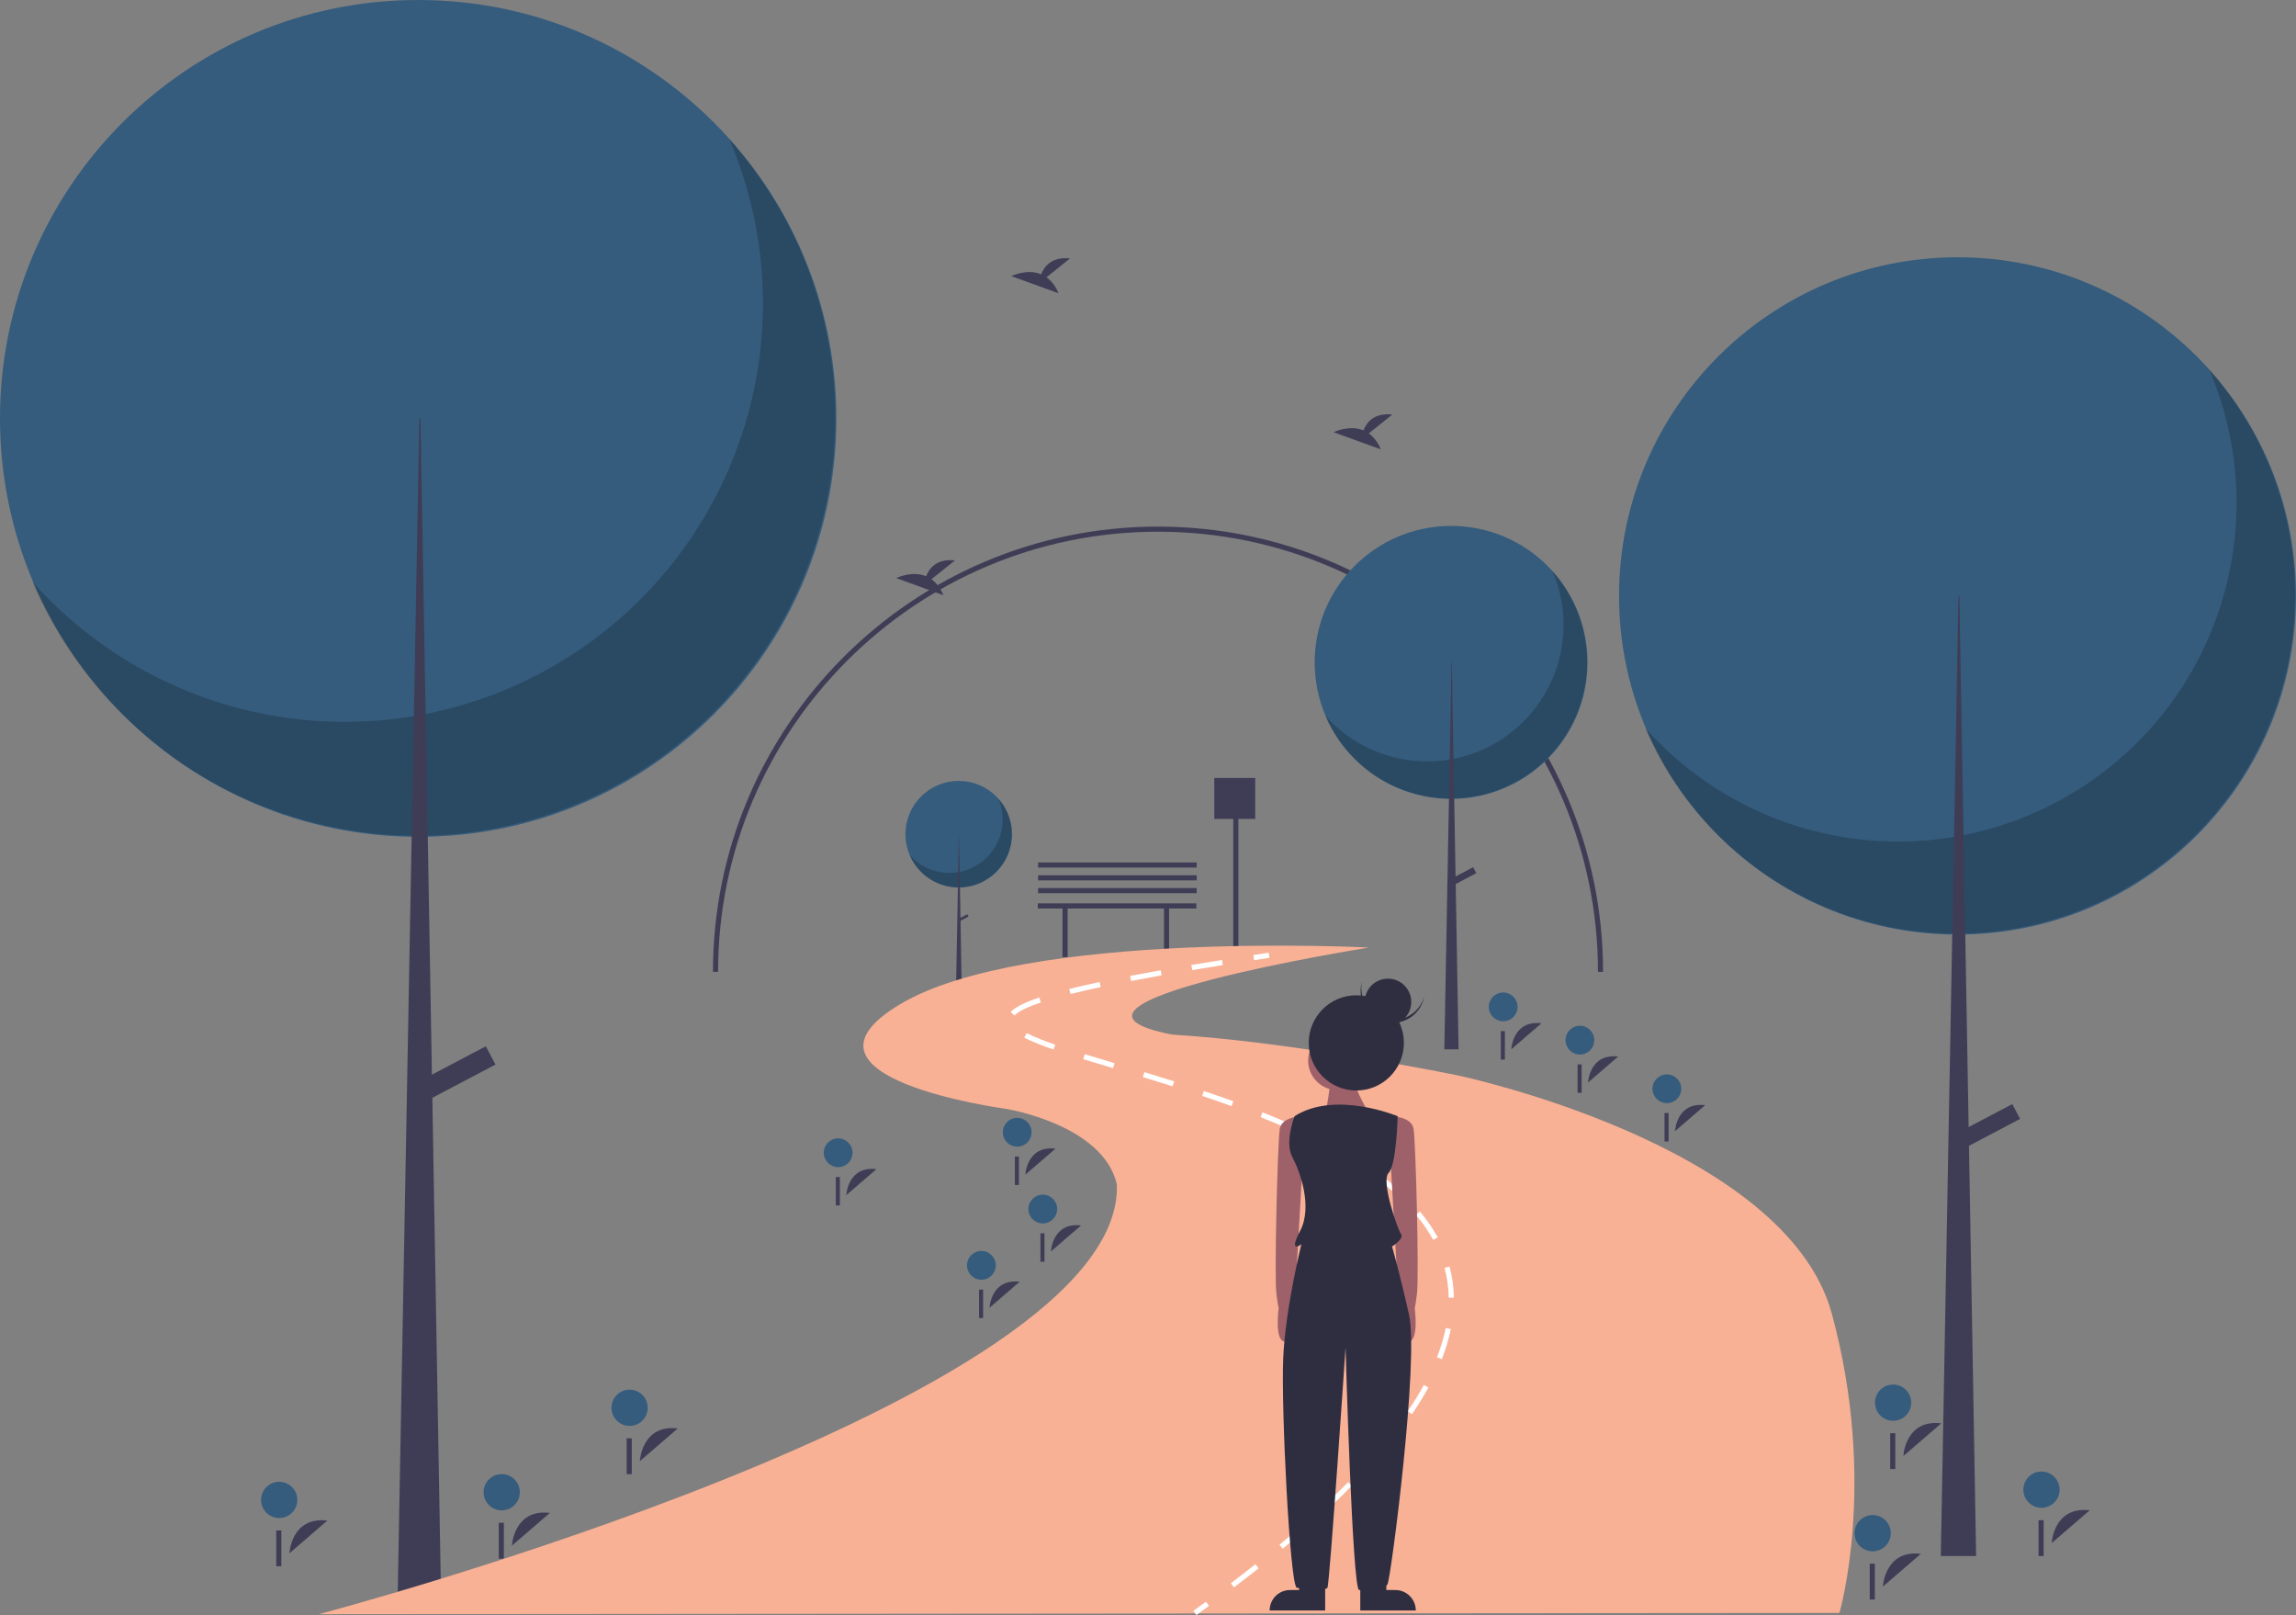 <svg width="374" height="263" viewBox="0 0 374 263" fill="none" xmlns="http://www.w3.org/2000/svg">
<rect x="0" y="0" width="374" height="263" fill="#808080" stroke="none"/>
<g clip-path="url(#clip0_244_149)">
<path d="M194.881 147.111H169.049V147.945H173.078V155.862H173.911V147.945H189.602V155.862H190.435V147.945H194.881V147.111Z" fill="#3F3D56"/>
<path d="M204.463 126.691H197.797V133.358H200.887V155.826H201.721V133.358H204.463V126.691Z" fill="#3F3D56"/>
<path d="M194.931 144.617H169.1V145.451H194.931V144.617Z" fill="#3F3D56"/>
<path d="M194.931 142.534H169.1V143.367H194.931V142.534Z" fill="#3F3D56"/>
<path d="M194.931 140.45H169.1V141.283H194.931V140.45Z" fill="#3F3D56"/>
<path d="M261.126 158.265H260.293C260.293 118.741 228.145 86.586 188.631 86.586C149.117 86.586 116.97 118.741 116.97 158.265H116.136C116.136 118.281 148.657 85.753 188.631 85.753C228.605 85.753 261.126 118.281 261.126 158.265Z" fill="#3F3D56"/>
<path d="M68.12 136.272C105.742 136.272 136.24 105.767 136.24 68.136C136.24 30.506 105.742 0 68.12 0C30.498 0 0 30.506 0 68.136C0 105.767 30.498 136.272 68.12 136.272Z" fill="#355C7D"/>
<path opacity="0.2" d="M118.792 22.627C125.146 37.493 126.008 54.136 121.224 69.58C116.44 85.024 106.321 98.263 92.676 106.932C79.032 115.6 62.75 119.134 46.74 116.9C30.73 114.667 16.037 106.812 5.284 94.74C9.165 103.823 14.975 111.953 22.31 118.568C29.644 125.182 38.329 130.122 47.762 133.046C57.196 135.97 67.151 136.807 76.94 135.5C86.729 134.193 96.117 130.773 104.453 125.477C112.789 120.181 119.875 113.136 125.218 104.829C130.562 96.522 134.036 87.152 135.4 77.368C136.764 67.585 135.985 57.622 133.118 48.17C130.25 38.718 125.362 30.002 118.792 22.627Z" fill="black"/>
<path d="M68.307 68.136H68.494L71.863 261.314H64.752L68.307 68.136Z" fill="#3F3D56"/>
<path d="M80.711 173.359L79.141 170.377L67.881 176.307L69.45 179.289L80.711 173.359Z" fill="#3F3D56"/>
<path d="M318.866 152.191C349.315 152.191 374 127.501 374 97.043C374 66.586 349.315 41.896 318.866 41.896C288.416 41.896 263.731 66.586 263.731 97.043C263.731 127.501 288.416 152.191 318.866 152.191Z" fill="#355C7D"/>
<path opacity="0.2" d="M359.878 60.209C365.021 72.242 365.718 85.712 361.846 98.212C357.974 110.712 349.784 121.427 338.741 128.443C327.697 135.46 314.519 138.319 301.561 136.512C288.603 134.704 276.711 128.347 268.008 118.576C271.149 125.927 275.851 132.508 281.788 137.861C287.724 143.215 294.754 147.213 302.389 149.579C310.024 151.946 318.082 152.624 326.004 151.566C333.927 150.508 341.525 147.74 348.272 143.454C355.02 139.167 360.754 133.465 365.079 126.741C369.404 120.018 372.216 112.434 373.32 104.516C374.424 96.597 373.794 88.534 371.473 80.883C369.151 73.233 365.195 66.178 359.878 60.209Z" fill="black"/>
<path d="M319.017 97.043H319.168L321.895 253.395H316.139L319.017 97.043Z" fill="#3F3D56"/>
<path d="M329.056 182.208L327.786 179.794L318.672 184.594L319.942 187.007L329.056 182.208Z" fill="#3F3D56"/>
<path d="M156.169 144.532C160.962 144.532 164.848 140.645 164.848 135.85C164.848 131.056 160.962 127.169 156.169 127.169C151.375 127.169 147.489 131.056 147.489 135.85C147.489 140.645 151.375 144.532 156.169 144.532Z" fill="#355C7D"/>
<path opacity="0.2" d="M162.625 130.052C163.435 131.946 163.545 134.066 162.935 136.034C162.326 138.002 161.036 139.689 159.298 140.793C157.559 141.898 155.485 142.348 153.445 142.063C151.405 141.779 149.533 140.778 148.163 139.24C148.657 140.397 149.397 141.433 150.332 142.276C151.267 143.119 152.373 143.748 153.575 144.121C154.777 144.493 156.046 144.6 157.293 144.433C158.54 144.267 159.736 143.831 160.798 143.156C161.86 142.481 162.763 141.584 163.444 140.525C164.125 139.467 164.568 138.273 164.741 137.026C164.915 135.78 164.816 134.511 164.451 133.306C164.085 132.102 163.462 130.991 162.625 130.052Z" fill="black"/>
<path d="M156.193 135.85H156.217L156.646 160.464H155.74L156.193 135.85Z" fill="#3F3D56"/>
<path d="M157.773 149.257L157.573 148.877L156.138 149.633L156.338 150.013L157.773 149.257Z" fill="#3F3D56"/>
<path d="M236.372 130.095C248.643 130.095 258.592 120.144 258.592 107.869C258.592 95.595 248.643 85.644 236.372 85.644C224.1 85.644 214.151 95.595 214.151 107.869C214.151 120.144 224.1 130.095 236.372 130.095Z" fill="#355C7D"/>
<path opacity="0.2" d="M252.9 93.025C254.973 97.874 255.254 103.303 253.693 108.34C252.133 113.378 248.832 117.696 244.381 120.524C239.931 123.352 234.62 124.504 229.397 123.776C224.175 123.047 219.382 120.485 215.875 116.547C217.141 119.51 219.036 122.162 221.428 124.32C223.821 126.477 226.654 128.089 229.731 129.042C232.808 129.996 236.055 130.269 239.248 129.843C242.441 129.417 245.504 128.301 248.223 126.574C250.942 124.846 253.253 122.548 254.996 119.838C256.739 117.128 257.873 114.072 258.318 110.881C258.762 107.69 258.508 104.44 257.573 101.357C256.637 98.273 255.043 95.43 252.9 93.025Z" fill="black"/>
<path d="M236.433 107.869H236.493L237.592 170.882H235.272L236.433 107.869Z" fill="#3F3D56"/>
<path d="M240.478 142.192L239.967 141.219L236.293 143.154L236.805 144.126L240.478 142.192Z" fill="#3F3D56"/>
<path d="M83.391 251.697C83.391 251.697 83.679 245.667 89.577 246.368L83.391 251.697Z" fill="#3F3D56"/>
<path d="M81.724 245.959C83.355 245.959 84.676 244.637 84.676 243.006C84.676 241.375 83.355 240.053 81.724 240.053C80.094 240.053 78.772 241.375 78.772 243.006C78.772 244.637 80.094 245.959 81.724 245.959Z" fill="#355C7D"/>
<path d="M82.077 247.978H81.244V253.812H82.077V247.978Z" fill="#3F3D56"/>
<path d="M104.223 237.945C104.223 237.945 104.511 231.915 110.409 232.615L104.223 237.945Z" fill="#3F3D56"/>
<path d="M102.556 232.206C104.187 232.206 105.508 230.884 105.508 229.254C105.508 227.623 104.187 226.301 102.556 226.301C100.926 226.301 99.604 227.623 99.604 229.254C99.604 230.884 100.926 232.206 102.556 232.206Z" fill="#355C7D"/>
<path d="M102.909 234.226H102.076V240.06H102.909V234.226Z" fill="#3F3D56"/>
<path d="M167.018 191.289C167.018 191.289 167.247 186.499 171.931 187.056L167.018 191.289Z" fill="#3F3D56"/>
<path d="M165.694 186.731C166.989 186.731 168.039 185.681 168.039 184.386C168.039 183.091 166.989 182.041 165.694 182.041C164.4 182.041 163.35 183.091 163.35 184.386C163.35 185.681 164.4 186.731 165.694 186.731Z" fill="#355C7D"/>
<path d="M165.975 188.335H165.313V192.969H165.975V188.335Z" fill="#3F3D56"/>
<path d="M258.678 176.286C258.678 176.286 258.907 171.497 263.591 172.054L258.678 176.286Z" fill="#3F3D56"/>
<path d="M257.354 171.729C258.649 171.729 259.699 170.679 259.699 169.384C259.699 168.088 258.649 167.038 257.354 167.038C256.06 167.038 255.01 168.088 255.01 169.384C255.01 170.679 256.06 171.729 257.354 171.729Z" fill="#355C7D"/>
<path d="M257.635 173.333H256.973V177.967H257.635V173.333Z" fill="#3F3D56"/>
<path d="M171.184 203.791C171.184 203.791 171.413 199.002 176.098 199.558L171.184 203.791Z" fill="#3F3D56"/>
<path d="M169.861 199.233C171.156 199.233 172.205 198.183 172.205 196.888C172.205 195.593 171.156 194.543 169.861 194.543C168.566 194.543 167.516 195.593 167.516 196.888C167.516 198.183 168.566 199.233 169.861 199.233Z" fill="#355C7D"/>
<path d="M170.141 200.837H169.479V205.471H170.141V200.837Z" fill="#3F3D56"/>
<path d="M161.185 212.959C161.185 212.959 161.414 208.17 166.098 208.726L161.185 212.959Z" fill="#3F3D56"/>
<path d="M159.861 208.401C161.156 208.401 162.206 207.351 162.206 206.056C162.206 204.761 161.156 203.711 159.861 203.711C158.567 203.711 157.517 204.761 157.517 206.056C157.517 207.351 158.567 208.401 159.861 208.401Z" fill="#355C7D"/>
<path d="M160.142 210.005H159.48V214.639H160.142V210.005Z" fill="#3F3D56"/>
<path d="M272.844 184.204C272.844 184.204 273.072 179.415 277.757 179.972L272.844 184.204Z" fill="#3F3D56"/>
<path d="M271.52 179.647C272.815 179.647 273.865 178.597 273.865 177.302C273.865 176.006 272.815 174.956 271.52 174.956C270.225 174.956 269.176 176.006 269.176 177.302C269.176 178.597 270.225 179.647 271.52 179.647Z" fill="#355C7D"/>
<path d="M271.8 181.251H271.139V185.884H271.8V181.251Z" fill="#3F3D56"/>
<path d="M137.854 194.623C137.854 194.623 138.082 189.833 142.767 190.39L137.854 194.623Z" fill="#3F3D56"/>
<path d="M136.53 190.065C137.825 190.065 138.874 189.015 138.874 187.72C138.874 186.425 137.825 185.375 136.53 185.375C135.235 185.375 134.185 186.425 134.185 187.72C134.185 189.015 135.235 190.065 136.53 190.065Z" fill="#355C7D"/>
<path d="M136.81 191.669H136.148V196.303H136.81V191.669Z" fill="#3F3D56"/>
<path d="M246.179 170.869C246.179 170.869 246.408 166.079 251.092 166.636L246.179 170.869Z" fill="#3F3D56"/>
<path d="M244.855 166.311C246.15 166.311 247.2 165.261 247.2 163.966C247.2 162.671 246.15 161.621 244.855 161.621C243.56 161.621 242.511 162.671 242.511 163.966C242.511 165.261 243.56 166.311 244.855 166.311Z" fill="#355C7D"/>
<path d="M245.136 167.915H244.474V172.549H245.136V167.915Z" fill="#3F3D56"/>
<path d="M47.144 252.947C47.144 252.947 47.431 246.917 53.33 247.618L47.144 252.947Z" fill="#3F3D56"/>
<path d="M45.477 247.209C47.108 247.209 48.429 245.887 48.429 244.256C48.429 242.625 47.108 241.303 45.477 241.303C43.847 241.303 42.525 242.625 42.525 244.256C42.525 245.887 43.847 247.209 45.477 247.209Z" fill="#355C7D"/>
<path d="M45.83 249.228H44.997V255.063H45.83V249.228Z" fill="#3F3D56"/>
<path d="M334.206 251.28C334.206 251.28 334.494 245.25 340.392 245.951L334.206 251.28Z" fill="#3F3D56"/>
<path d="M332.54 245.542C334.17 245.542 335.492 244.22 335.492 242.589C335.492 240.958 334.17 239.636 332.54 239.636C330.91 239.636 329.588 240.958 329.588 242.589C329.588 244.22 330.91 245.542 332.54 245.542Z" fill="#355C7D"/>
<path d="M332.893 247.561H332.06V253.396H332.893V247.561Z" fill="#3F3D56"/>
<path d="M310.042 237.111C310.042 237.111 310.329 231.081 316.227 231.782L310.042 237.111Z" fill="#3F3D56"/>
<path d="M308.375 231.373C310.005 231.373 311.327 230.051 311.327 228.42C311.327 226.789 310.005 225.467 308.375 225.467C306.745 225.467 305.423 226.789 305.423 228.42C305.423 230.051 306.745 231.373 308.375 231.373Z" fill="#355C7D"/>
<path d="M308.728 233.392H307.895V239.227H308.728V233.392Z" fill="#3F3D56"/>
<path d="M306.708 258.365C306.708 258.365 306.996 252.335 312.894 253.036L306.708 258.365Z" fill="#3F3D56"/>
<path d="M305.042 252.626C306.672 252.626 307.994 251.304 307.994 249.674C307.994 248.043 306.672 246.721 305.042 246.721C303.411 246.721 302.09 248.043 302.09 249.674C302.09 251.304 303.411 252.626 305.042 252.626Z" fill="#355C7D"/>
<path d="M305.395 254.646H304.562V260.48H305.395V254.646Z" fill="#3F3D56"/>
<path d="M51.94 262.865C51.94 262.865 183.18 228.276 181.93 192.854C179.639 183.06 163.807 180.56 163.807 180.56C163.807 180.56 126.309 175.559 146.725 163.474C167.14 151.388 222.969 154.306 222.969 154.306C222.969 154.306 165.473 163.474 190.888 168.475C211.303 169.725 237.551 175.142 237.551 175.142C237.551 175.142 290.881 186.394 298.38 213.899C305.88 241.403 299.63 262.657 299.63 262.657L51.94 262.865Z" fill="#F8B195"/>
<path d="M194.883 263L194.392 262.313C195.086 261.816 195.77 261.323 196.444 260.832L196.941 261.515C196.265 262.007 195.579 262.502 194.883 263Z" fill="white"/>
<path d="M201.009 258.493L200.5 257.82C201.864 256.786 203.207 255.747 204.493 254.73L205.017 255.392C203.727 256.413 202.378 257.456 201.009 258.493ZM208.956 252.201L208.417 251.551C209.737 250.454 211.029 249.351 212.255 248.274L212.812 248.908C211.58 249.99 210.283 251.099 208.956 252.201ZM216.569 245.5L215.991 244.883C217.251 243.701 218.466 242.518 219.603 241.365L220.204 241.958C219.06 243.118 217.837 244.31 216.569 245.5ZM223.686 238.261L223.058 237.697C224.216 236.407 225.311 235.115 226.313 233.857L226.973 234.384C225.961 235.654 224.855 236.959 223.686 238.261ZM229.999 230.294L229.302 229.818C230.283 228.379 231.169 226.943 231.934 225.549L232.674 225.956C231.896 227.373 230.996 228.833 229.999 230.294ZM234.854 221.336L234.069 221.027C234.681 219.482 235.16 217.887 235.502 216.26L236.329 216.43C235.978 218.104 235.485 219.745 234.854 221.336V221.336ZM235.982 211.329C235.957 209.688 235.728 208.056 235.303 206.47L236.118 206.25C236.562 207.903 236.8 209.604 236.826 211.315L235.982 211.329ZM233.455 201.911C232.654 200.463 231.712 199.096 230.645 197.83L231.293 197.288C232.395 198.596 233.368 200.009 234.196 201.505L233.455 201.911ZM227.156 194.266C225.902 193.161 224.587 192.125 223.219 191.163L223.706 190.474C225.1 191.453 226.439 192.508 227.716 193.634L227.156 194.266ZM218.988 188.445C217.607 187.633 216.117 186.823 214.56 186.037L214.94 185.283C216.513 186.077 218.019 186.896 219.416 187.717L218.988 188.445ZM209.997 183.878C208.527 183.225 206.961 182.568 205.344 181.924L205.656 181.14C207.284 181.787 208.86 182.449 210.34 183.106L209.997 183.878ZM200.609 180.129C199.105 179.583 197.496 179.023 195.83 178.465L196.098 177.664C197.771 178.225 199.386 178.787 200.897 179.335L200.609 180.129ZM191.012 176.9C189.541 176.436 187.957 175.947 186.169 175.405L186.414 174.597C188.205 175.139 189.792 175.629 191.266 176.094L191.012 176.9ZM181.311 173.947C179.603 173.436 177.974 172.948 176.45 172.478L176.698 171.67C178.221 172.14 179.847 172.628 181.553 173.138L181.311 173.947ZM171.608 170.912C169.983 170.375 168.395 169.736 166.852 168.997L167.232 168.242C168.741 168.965 170.295 169.59 171.884 170.113L171.608 170.912ZM165.231 165.375L164.629 164.783C165.399 164.001 166.922 163.236 169.284 162.443L169.553 163.244C167.35 163.982 165.896 164.7 165.231 165.375L165.231 165.375ZM174.383 161.868L174.179 161.048C175.639 160.684 177.303 160.304 179.123 159.917L179.299 160.743C177.488 161.128 175.834 161.506 174.383 161.868V161.868ZM184.249 159.749L184.091 158.919C185.647 158.622 187.322 158.314 189.071 158.004L189.219 158.835C187.473 159.145 185.801 159.452 184.249 159.749V159.749ZM194.2 157.977L194.06 157.144C195.651 156.877 197.316 156.604 199.055 156.326L199.189 157.159C197.452 157.438 195.788 157.711 194.2 157.977Z" fill="white"/>
<path d="M204.28 156.358L204.151 155.523C204.972 155.396 205.807 155.268 206.657 155.138L206.784 155.973C205.934 156.102 205.1 156.231 204.28 156.358Z" fill="white"/>
<path d="M222.968 70.572L226.803 67.503C223.823 67.174 222.599 68.8 222.098 70.086C219.77 69.119 217.236 70.386 217.236 70.386L224.91 73.173C224.523 72.139 223.849 71.236 222.968 70.572Z" fill="#3F3D56"/>
<path d="M151.723 94.325L155.558 91.257C152.579 90.928 151.354 92.554 150.853 93.84C148.526 92.873 145.991 94.14 145.991 94.14L153.665 96.927C153.278 95.893 152.604 94.99 151.723 94.325Z" fill="#3F3D56"/>
<path d="M170.471 45.151L174.307 42.082C171.327 41.754 170.103 43.379 169.602 44.665C167.274 43.699 164.74 44.966 164.74 44.966L172.414 47.752C172.027 46.718 171.353 45.816 170.471 45.151Z" fill="#3F3D56"/>
<path d="M212.166 181.768C212.166 181.768 208.844 181.768 208.475 183.799C208.106 185.83 207.552 207.982 207.921 210.751C208.29 213.52 208.29 212.966 208.29 212.966C208.29 212.966 207.554 218.228 209.214 218.459C210.874 218.689 210.874 212.412 210.874 212.412L212.166 189.891V181.768Z" fill="#9E616A"/>
<path d="M226.562 181.768C226.562 181.768 229.884 181.768 230.253 183.799C230.622 185.83 231.175 207.982 230.806 210.751C230.437 213.52 230.437 212.966 230.437 212.966C230.437 212.966 231.173 218.228 229.513 218.459C227.853 218.689 227.853 212.412 227.853 212.412L226.562 189.891V181.768Z" fill="#9E616A"/>
<path d="M211.612 258.932H210.136C209.7 258.932 209.268 259.018 208.864 259.185C208.461 259.352 208.095 259.597 207.787 259.906C207.478 260.214 207.234 260.58 207.067 260.983C206.9 261.387 206.814 261.819 206.814 262.255V262.255H215.857V258.009H211.612V258.932Z" fill="#2F2E41"/>
<path d="M225.823 258.932H227.3C228.181 258.932 229.026 259.282 229.649 259.906C230.272 260.529 230.622 261.374 230.622 262.255V262.255H221.578V258.009H225.823V258.932Z" fill="#2F2E41"/>
<path d="M217.887 177.523C220.537 177.523 222.686 175.374 222.686 172.723C222.686 170.072 220.537 167.923 217.887 167.923C215.237 167.923 213.089 170.072 213.089 172.723C213.089 175.374 215.237 177.523 217.887 177.523Z" fill="#9E616A"/>
<path d="M216.78 175.307C216.78 175.307 216.226 181.399 215.488 181.953C214.75 182.507 223.239 181.584 223.239 181.584C223.239 181.584 220.287 177.153 220.84 175.677C221.394 174.2 216.78 175.307 216.78 175.307Z" fill="#9E616A"/>
<path d="M227.669 181.768C227.669 181.768 217.518 177.523 210.874 181.768C210.874 181.768 209.213 186.014 210.505 188.414C211.797 190.814 213.827 196.537 211.797 200.413C209.767 204.29 211.981 202.629 211.981 202.629C211.981 202.629 209.398 212.966 209.029 221.089C208.659 229.211 210.136 258.378 211.243 258.563C212.351 258.748 215.857 259.117 216.226 258.563C216.595 258.009 219.179 219.427 219.179 219.427C219.179 219.427 220.287 258.932 221.394 258.932C222.501 258.932 225.454 258.932 226.008 258.009C226.562 257.086 231.176 221.458 229.515 214.074C227.854 206.69 226.746 202.998 226.746 202.998C226.746 202.998 228.776 201.706 228.223 200.967C227.669 200.229 224.901 192.291 226.192 190.999C227.484 189.706 227.669 181.768 227.669 181.768Z" fill="#2F2E41"/>
<path d="M220.932 177.584C225.214 177.584 228.684 174.112 228.684 169.83C228.684 165.548 225.214 162.077 220.932 162.077C216.651 162.077 213.181 165.548 213.181 169.83C213.181 174.112 216.651 177.584 220.932 177.584Z" fill="#2F2E41"/>
<path d="M225.773 165.949C224.467 165.642 223.329 164.844 222.595 163.72C221.862 162.596 221.589 161.233 221.833 159.913C221.811 159.993 221.789 160.073 221.77 160.154C221.454 161.502 221.687 162.92 222.416 164.097C223.145 165.274 224.312 166.113 225.66 166.43C227.007 166.747 228.426 166.515 229.603 165.786C230.78 165.058 231.619 163.891 231.937 162.543C231.956 162.462 231.972 162.381 231.988 162.3C231.619 163.59 230.768 164.689 229.61 165.369C228.453 166.048 227.079 166.256 225.773 165.949Z" fill="#2F2E41"/>
<path d="M226.088 166.959C228.183 166.959 229.882 165.26 229.882 163.165C229.882 161.069 228.183 159.371 226.088 159.371C223.993 159.371 222.295 161.069 222.295 163.165C222.295 165.26 223.993 166.959 226.088 166.959Z" fill="#2F2E41"/>
</g>
<defs>
<clipPath id="clip0_244_149">
<rect width="374" height="263" fill="white"/>
</clipPath>
</defs>
</svg>
